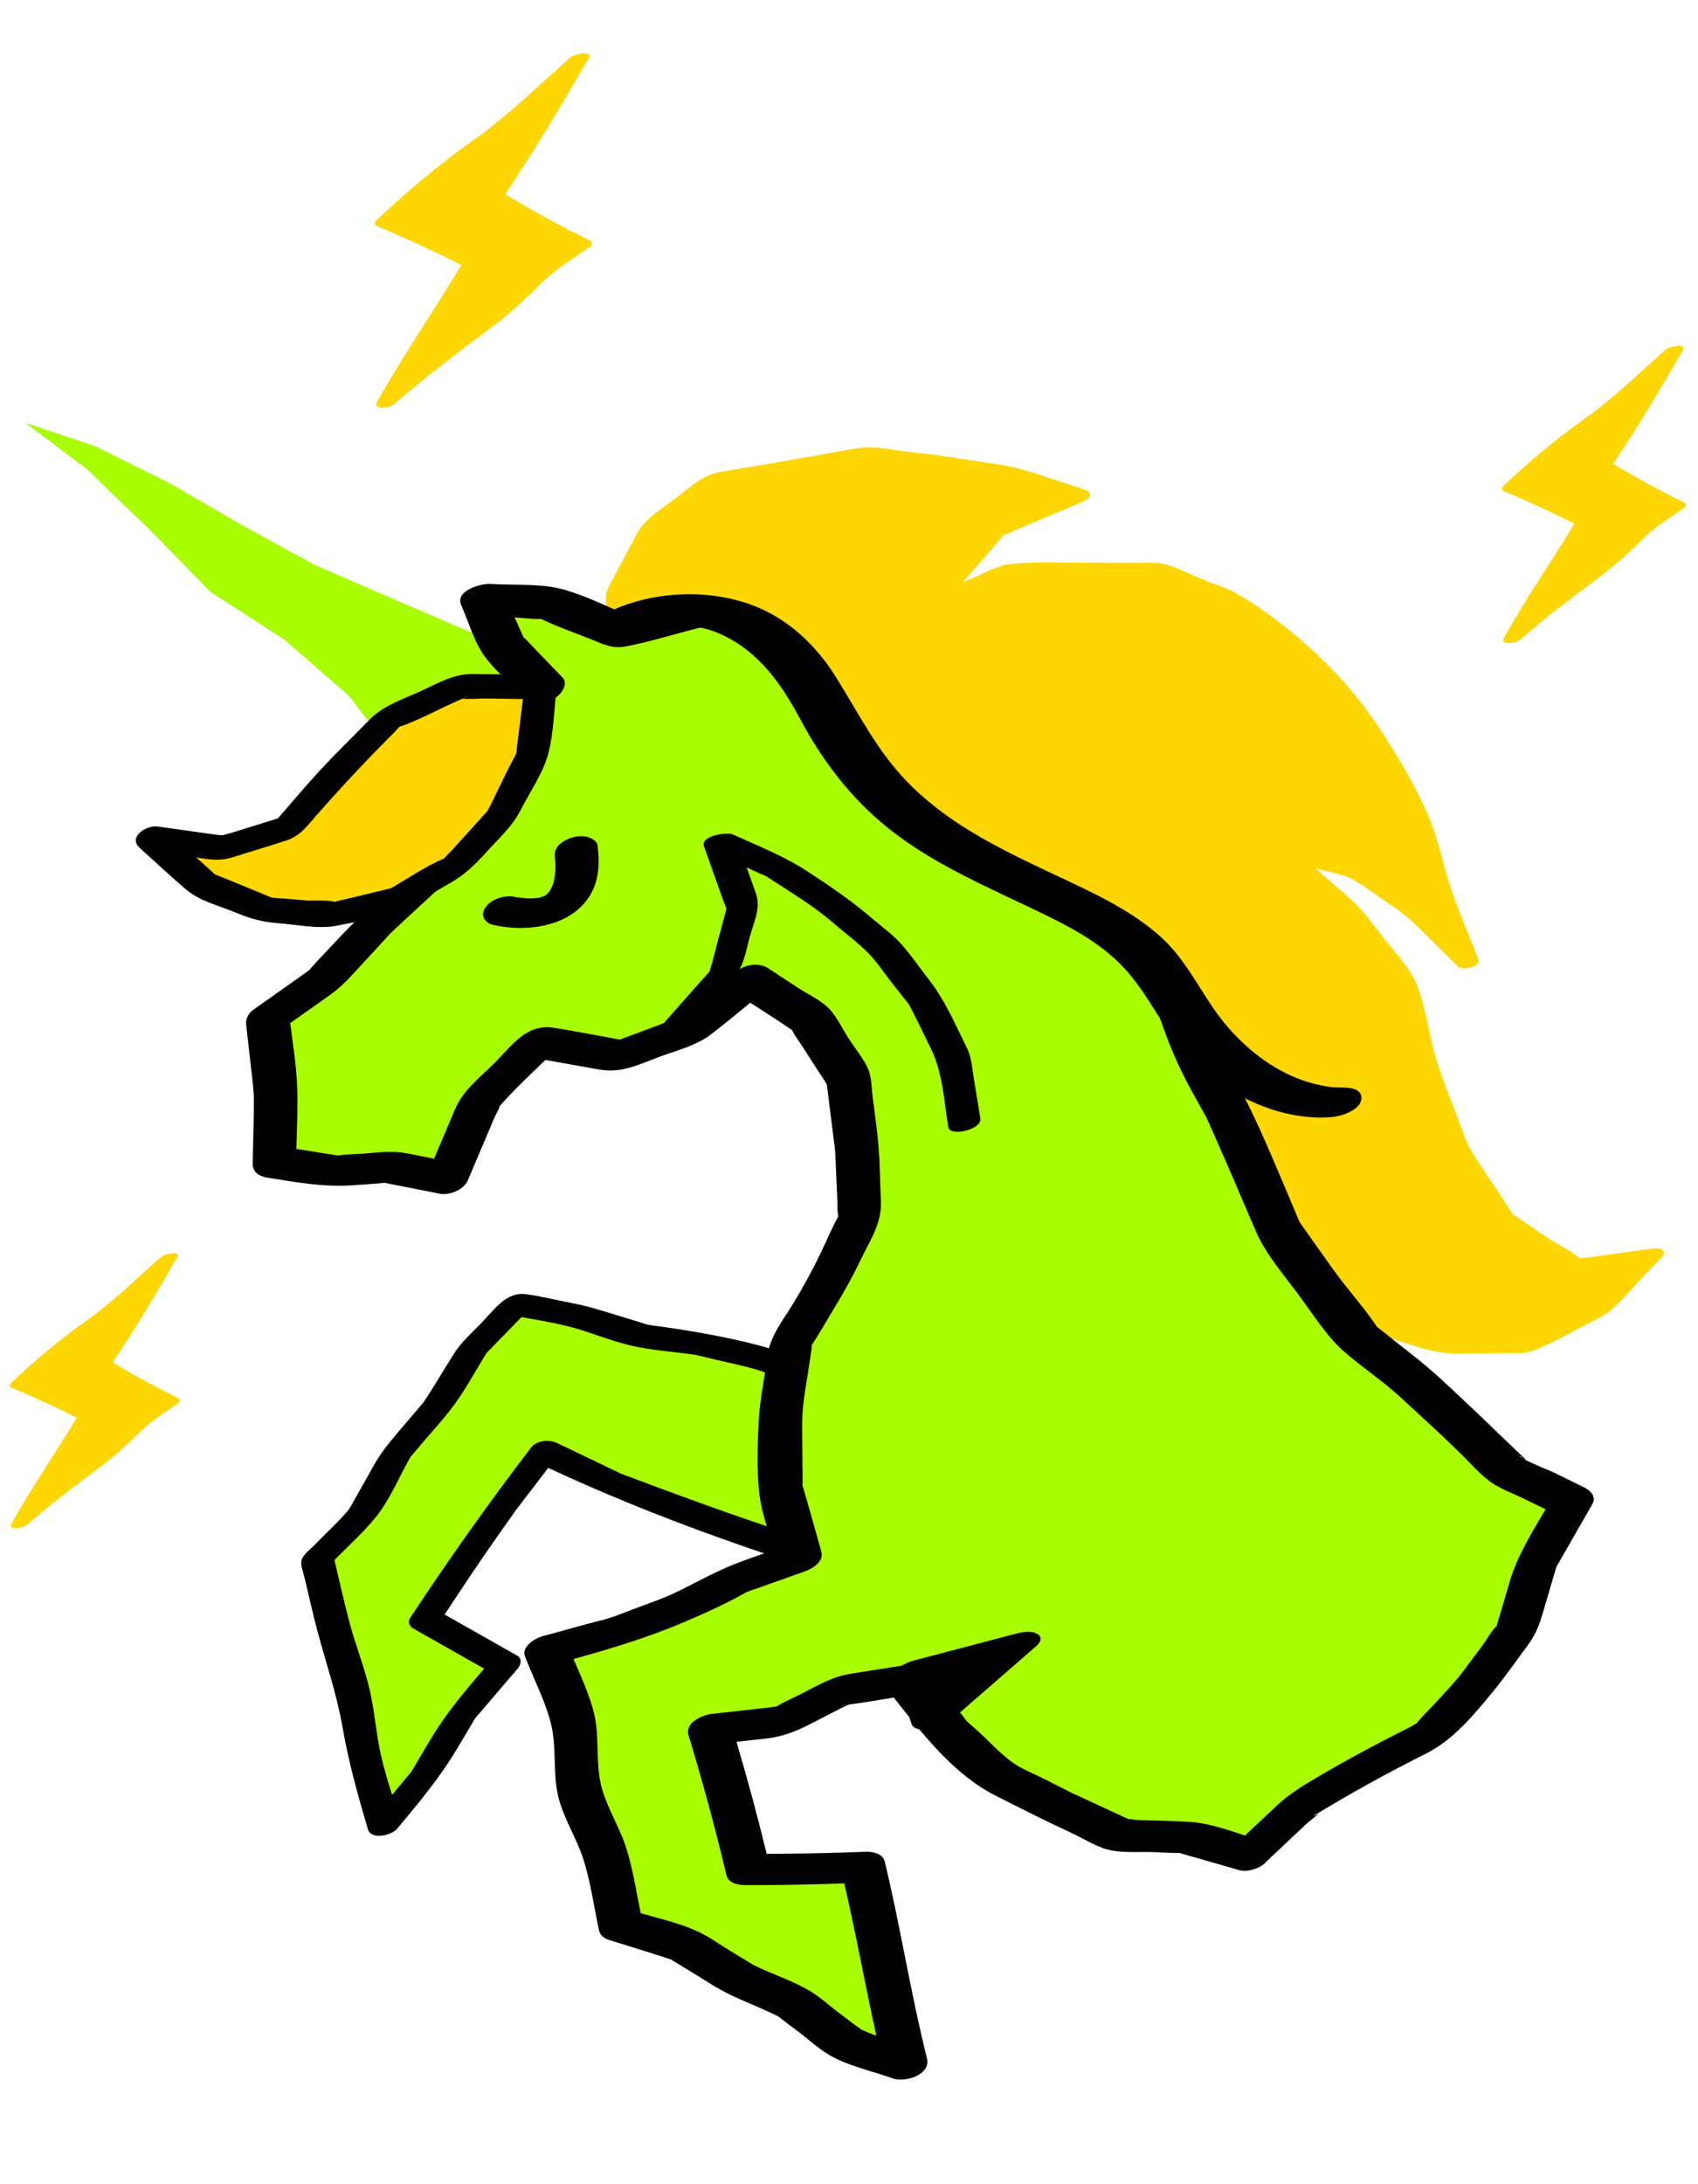 <svg height="180" viewBox="0 0 140 180" width="140" xmlns="http://www.w3.org/2000/svg"><g fill="none" fill-rule="evenodd"><path d="m0 0h140v180h-140z"/><path d="m7.224 35.209 5.132 4.969 5.008 5.11 6.061 3.908 5.385 4.689 4.414 5.804 5.585 3.473 2.884-5.911 3.872-6.644-7.053-2.127-6.276-2.701-6.273-2.713-6.007-3.286-5.942-3.445-6.13-3.043-5.778-1.935z" fill="#a8fd00" transform="translate(0 3.5)"/><g transform="translate(.205 3.6)"><path d="m136.208 99.267c-1.79.25-3.58.498-5.37.749-.256.035-.573.046-.843.107-.249-.425-1.918-1.252-2.235-1.468l-2.62-1.772c-.659-.446-.627-.352-.953-.898-1.027-1.723-2.274-3.321-3.265-5.062-.134-.235-.215-.457-.407-.966l-1.284-3.375c-.454-1.193-.887-2.343-1.212-3.574-.483-1.827-.753-3.927-1.496-5.662-.56-1.312-1.8-2.517-2.654-3.652-.956-1.272-1.786-2.394-2.98-3.433l-2.63-2.283 1.525.362c1.534.364 1.883.698 3.347 1.72 1.175.818 2.422 1.602 3.214 2.384l3.63 3.589c.368.364 1.962.087 1.697-.598-.731-1.885-1.53-3.756-2.193-5.665-.67-1.933-1.041-4.01-1.822-5.9-.772-1.876-1.871-3.843-2.933-5.576-1.04-1.698-2.274-3.518-3.562-5.04-1.28-1.512-2.862-3.053-4.37-4.338-1.522-1.298-3.387-2.684-5.131-3.658-.77-.43-1.69-.696-2.508-1.026-1.066-.433-2.155-1.005-3.263-1.32-.783-.225-1.663-.117-2.479-.12-1.285-.003-2.569-.014-3.854-.01-2.126.006-4.355-.12-6.466.106-1.057.113-2.085.724-3.054 1.135l-.88.374c1.143-1.298 2.287-2.594 3.41-3.908.017-.006.017-.008.038-.014.248-.07.494-.208.733-.309l2.257-.952 3.547-1.494c.445-.186.793-.74.165-.94-1.739-.56-3.468-1.179-5.223-1.68-1.547-.44-3.197-.59-4.786-.852-1.442-.238-2.87-.42-4.323-.578-1.515-.166-3.153-.58-4.667-.305-3.684.672-7.37 1.301-11.062 1.916-1.562.26-2.63 1.348-3.885 2.284-1.252.935-2.402 1.578-3.13 2.957-.618 1.167-1.234 2.334-1.85 3.502-.284.536-.624.985-.625 1.579-.006 1.94.684 4.082 1.004 6 .823 1.804 1.563 3.67 2.473 5.43.786 1.517 2.18 2.834 3.255 4.157 2.12 2.603 4.417 5.08 7.06 7.145 2.85 2.223 5.186 4.463 8.235 6.65 3.245 2.328 6.47 4.508 9.59 7.017.288.233.748.633 1.267 1.081l2.83 2.439c1.274 1.099 2.726 1.866 4.173 2.724 2.9 1.72 5.512 3.807 8.26 5.756 1.04.742 2.082 1.483 3.125 2.223.682.485.8.54 1.234 1.03 1.256 1.422 2.476 3.036 3.9 4.292 1.538 1.358 3.301 2.523 4.93 3.768 1.281.978 3.122 1.274 4.63 1.776 1.631.541 2.716.87 4.41.856 1.284-.012 2.568-.022 3.852-.032.662-.007 1.382.068 2.014-.15 1.91-.661 3.771-1.833 5.585-2.729 1.44-.71 2.458-2.143 3.557-3.287l1.682-1.748c.46-.478-.148-.797-.614-.734" fill="#fed601"/><path d="m67.819 110.348-4.855-1.921-5.158-1.237-5.284-.751-5.081-1.561-5.041-.985-3.639 3.729-2.848 4.549-3.47 4.085-2.65 4.712-3.836 3.973 1.348 5.587 1.629 5.406.969 5.568 1.54 5.276 3.468-4.158 2.859-4.818 3.627-4.242-6.538-3.702 3.105-4.706 3.191-4.523 3.517-4.597 5.467 2.621 5.438 1.974 5.435 2.001 5.467 1.918 5.59 1.496-1.459-5.238-1.234-5.331z" fill="#a8fd00"/><path d="m51.079 117.879c-.042-.017-.071-.027-.088-.033-.132-.06-.262-.125-.392-.188l-1.755-.842-3.141-1.506c-.627-.3-1.665-.209-2.121.389-3.504 4.577-6.803 9.236-9.977 14.047-.188.285-.06.673.223.835 1.963 1.111 3.926 2.222 5.888 3.335-1.599 1.864-3.135 3.664-4.4 5.798-.456.77-.927 1.53-1.369 2.307-.037.065-.228.357-.261.426-.101.122-.205.244-.305.363l-1.26 1.512c-.328-1.054-.648-2.11-.896-3.174-.427-1.836-.534-3.745-.971-5.578-.436-1.826-1.14-3.593-1.629-5.405-.464-1.722-.846-3.471-1.257-5.208 1.17-1.18 2.455-2.327 3.482-3.618 1.105-1.395 1.845-3.206 2.721-4.752.037-.063.054-.097.065-.119.023-.024.053-.06.104-.12.318-.379.64-.755.96-1.132.727-.854 1.494-1.688 2.185-2.572 1.085-1.382 1.961-3 2.873-4.502.052-.085.108-.172.163-.26.024-.02.06-.058.115-.114l1.22-1.25 1.538-1.576c1.296.23 2.598.451 3.868.77 1.707.428 3.347 1.148 5.06 1.555 1.742.414 3.59.522 5.361.78.055.009.086.013.111.016l.141.036c.474.119.952.227 1.427.342 1.057.253 2.136.463 3.182.763 1.576.45 3.109 1.163 4.635 1.79 1.344 4.454 2.436 8.961 3.643 13.45-6.484-1.877-12.818-4.185-19.143-6.565m22.312 7.807c-1.456-5.23-2.67-10.497-4.249-15.692-.09-.296-.344-.46-.66-.526-2.293-.908-4.492-1.816-6.89-2.392-2.701-.647-5.36-1.098-8.117-1.461-.08-.011-.302-.06-.392-.078-.11-.033-.223-.065-.333-.103-.798-.262-1.608-.494-2.411-.74-1.01-.31-1.987-.626-3.02-.827-1.373-.268-2.754-.616-4.14-.808-1.665-.231-2.645 1.296-3.69 2.366-.785.803-1.63 1.548-2.239 2.495-.845 1.318-1.623 2.682-2.493 3.984-.012.016-.016.022-.023.036l-.032.037c-.175.215-.358.423-.537.633l-1.739 2.047c-.696.82-1.272 1.55-1.798 2.484l-1.335 2.375c-.171.305-.351.607-.514.916-.061.115-.23.36-.213.357-.895 1.068-1.973 2.031-2.938 3.031-.283.29-.845.711-.963 1.127-.12.422.123.981.221 1.39.358 1.489.682 2.99 1.078 4.47.72 2.684 1.604 5.228 2.08 7.969.498 2.867 1.258 5.557 2.076 8.356.276.943 1.958.527 2.416-.02 1.82-2.183 3.534-4.222 4.981-6.662.436-.732.882-1.46 1.307-2.201l.124-.215c.151-.193.322-.376.481-.56l3.06-3.58c.272-.32.37-.813-.061-1.056-1.991-1.129-3.984-2.256-5.975-3.384 1.43-2.169 2.862-4.33 4.359-6.453l1.419-2.01.08-.112.012-.016c.168-.223.34-.444.51-.666l2.163-2.828c6.631 3.09 13.52 5.673 20.483 7.934 1.903.617 3.877 1.056 5.811 1.573.645.172 2.378-.197 2.1-1.19" fill="#000"/><path d="m102.764 149.268-4.994-1.433-5.652-.199-5.122-2.369-4.977-2.523-4.118-3.719-3.318-4.166-5.384.848-4.966 2.557-5.906.664 1.763 5.788 1.368 5.754 4.966.005 4.559-.188 1.276 5.291.84 5.489 1.365 5.44-4.984-1.792-4.162-3.161-4.665-2.147-4.389-2.671-5.299-1.669-1.256-5.769-2.13-5.341-.545-5.795-2.186-5.721 5.561-1.487 5.203-1.985 5.038-2.434 5.097-1.804-1.561-5.494-.038-6.03.839-6.06 3.181-5.237 2.519-5.266-.256-5.801-.714-5.667-3.11-4.807-4.846-3.168-4.864 3.938-6.11 2.3-6.515-1.165-4.952 4.995-2.647 6.23-4.71-.927-4.717.363-4.824-.766.091-6.017-.65-5.742 4.706-3.331 4.031-4.368 4.099-3.788-3.387-2.898 4.636-3.998 3.552-5.121 5.06-3.898-3.266-3.395-1.707-3.815 5.648.363 5.78 2.329 5.456-1.387 5.399-1.34 5.674.056 5.422 1.776 4.996 2.744 3.529 4.519 4.646 3.314 3.335 4.554 1.657 5.505 2.855 4.78 2.577 4.978 1.77 5.133 2.639 4.757 2.188 4.96 2.164 5.041 3.167 4.456 3.353 4.319 4.296 3.427 3.977 3.671 3.935 3.783 5.349 2.626-2.97 5.18-1.578 5.371-3.341 4.466-3.744 4.114-5.367 2.697-5.13 3.043z" fill="#a8fd00"/><path d="m128.152 125.468c.074-.174.123-.233 0 0m-3.892 1.318-.81 2.755c-.082.276-.193.574-.259.867-.437.382-.8 1.11-1.13 1.548-.561.752-1.119 1.508-1.687 2.257-.704.925-1.528 1.758-2.31 2.618-.461.508-1.035 1.015-1.45 1.574-.179.096-.363.226-.467.277-2.681 1.349-5.271 2.717-7.85 4.248-1.184.702-2.244 1.345-3.246 2.29-.869.813-1.737 1.63-2.605 2.447-1.49-.49-3.025-1.024-4.54-1.124-1.425-.093-2.864-.1-4.293-.152-.306-.01-.903-.15-.71-.044-.383-.165-.759-.354-1.136-.528-1.21-.56-2.42-1.123-3.633-1.68-.016-.007-.018-.01-.029-.014l-.337-.17c-.633-.32-1.267-.643-1.9-.964-.829-.419-1.789-.778-2.548-1.315-1.024-.724-1.93-1.741-2.86-2.581-.334-.303-.69-.599-1.018-.915-.015-.026-.055-.082-.124-.177-.205-.288-.442-.557-.663-.833-.82-1.028-1.639-2.056-2.458-3.086-.323-.405-.954-.586-1.456-.508-1.6.253-3.201.501-4.8.757-1.496.238-2.663.932-4.003 1.62-.683.352-1.449.664-2.105 1.078-.16.023-.322.05-.477.067l-4.87.546c-.751.084-2.24.707-1.92 1.755 1.166 3.84 2.2 7.64 3.128 11.544.167.697 1.029.81 1.605.81 2.712.004 5.407-.047 8.11-.14.97 4.174 1.716 8.37 2.642 12.547-.444-.162-.88-.336-1.306-.527.142.043-.302-.234-.467-.359l-1.52-1.154c-.678-.517-1.348-1.135-2.08-1.58-1.475-.896-3.185-1.434-4.74-2.193-.023-.024-.344-.209-.518-.315-.49-.3-.983-.599-1.475-.897-.763-.466-1.514-1.001-2.31-1.408-1.524-.779-3.338-1.177-5.013-1.66-.358-1.745-.633-3.548-1.15-5.242-.553-1.814-1.692-3.506-2.13-5.351-.444-1.872-.11-3.93-.551-5.802-.363-1.53-1.074-3.06-1.708-4.554 3.138-.864 6.21-1.798 9.233-3.089 1.685-.72 3.446-1.521 5.04-2.427l.01-.006.249-.089 1.763-.624 2.69-.952c.656-.232 1.693-.792 1.442-1.673-.505-1.776-.99-3.559-1.514-5.33-.015-.045-.023-.062-.032-.067.002-.036.004-.071.004-.13.01-.49-.005-.98-.008-1.468-.007-1.218-.026-2.437-.022-3.656.005-1.657.384-3.34.612-4.981.058-.419.147-.845.174-1.267.005-.06.005-.095.005-.131.014-.014.034-.034.057-.072.573-.874 1.088-1.79 1.63-2.683.844-1.39 1.61-2.728 2.31-4.194.776-1.617 1.779-3.043 1.7-4.853-.08-1.778-.076-3.58-.27-5.349-.118-1.09-.273-2.177-.41-3.265-.1-.783-.076-1.692-.414-2.41-.393-.839-1.053-1.627-1.556-2.404-.494-.765-.942-1.724-1.555-2.403-.655-.726-1.75-1.215-2.552-1.74-.85-.556-1.698-1.112-2.549-1.667-.723-.473-1.875-.313-2.528.217-.85.687-1.699 1.374-2.548 2.063-.561.452-1.121.906-1.682 1.36-.276.224-.829.493-.492.373-1.646.643-3.308 1.254-4.965 1.873-1.816-.33-3.63-.682-5.453-.973-2.222-.356-3.393 1.403-4.812 2.835-1.17 1.18-2.635 2.265-3.295 3.818l-1.757 4.135-2.277-.448c-1.147-.226-2.238-.073-3.4.019-.737.056-1.502.056-2.23.17l-.005.001c-.21-.036-.42-.067-.63-.1-.939-.15-1.876-.3-2.815-.448.046-1.689.129-3.387.068-5.069-.065-1.762-.35-3.539-.575-5.299l3.323-2.35c1.048-.743 1.839-1.687 2.711-2.63.633-.685 1.272-1.364 1.898-2.057l.24-.267c.104-.1.304-.3.356-.35l3.615-3.34c.583-.538.898-1.208.192-1.811l-2.428-2.08 2.8-2.414c1.119-.964 1.836-2.092 2.682-3.31.539-.78 1.205-1.554 1.656-2.39l.088-.157c.196-.161.403-.31.602-.463l4.268-3.29c.407-.312.924-1.078.448-1.573-1.067-1.109-2.14-2.212-3.2-3.328.047.05.126.337-.079-.126-.208-.471-.42-.94-.63-1.41l-.04-.087.174.01c.604.04 1.224.125 1.828.118.09-.002.15-.006.192-.011.04.026.101.06.197.106 1.237.591 2.567 1.035 3.838 1.548 1.035.417 1.81.84 2.96.618 2.024-.393 4.015-1.03 6.015-1.526 1.34-.334 2.682-.666 4.02-1 .13-.03.257-.063.387-.094.52.092 1.15.007 1.671.012.742.007 1.483.014 2.223.023.297.002.833.1 1.239.077.121.035.247.065.35.1l2.055.672 1.873.615c.179.058.356.124.536.175.03.009.042.011.06.015 1.101.57 2.177 1.196 3.265 1.794.447.244.888.506 1.344.736.012.007.016.007.027.012l.258.331 2.62 3.356c1.276 1.63 3.285 2.74 4.978 3.902.091.063.185.132.278.2.008.01.004.006.014.021.365.515.747 1.02 1.12 1.529.688.94 1.5 1.862 2.097 2.862-.347-.582.104.511.172.741l.65 2.152c.27.898.465 1.86.889 2.698.893 1.769 2.105 3.376 3.03 5.13.662 1.255 1.306 2.52 1.957 3.78.13.249.464 1.071.272.527.18.513.354 1.028.531 1.541.773 2.238 1.545 4.16 2.691 6.223l.986 1.778c.087.156.174.31.26.467v.002c.557 1.242 1.1 2.493 1.65 3.74.84 1.907 1.63 3.834 2.474 5.74.81 1.825 2.267 3.493 3.454 5.091 1.142 1.537 2.283 3.387 3.72 4.656 1.512 1.335 3.217 2.442 4.7 3.81 1.038.96 2.076 1.92 3.115 2.877l.22.203.07.065c.483.469.971.935 1.455 1.402.79.758 1.549 1.66 2.422 2.325.862.656 2.039 1.06 3.009 1.536l1.66.815c-1.147 1.939-2.334 3.834-2.972 6.004m-54.734 10.13c.058-.01.115-.02.172-.026-.373.107-.92.12-.172.025m-37.97-43.034c.165 0 .173.022 0 0m-6.314-17.487c-.14.123-.22.158 0 0m100.184 40.237c-.195-.111-.335-.21-.338-.27-.003-.03.19.144.338.27m4.991 2.348c-.846-.416-1.692-.832-2.54-1.247-.19-.095-1.548-.624-2.295-1.014-.019-.028-.05-.07-.1-.134-.135-.166-.319-.306-.472-.454l-1.53-1.47c-.672-.646-1.339-1.298-2.02-1.936-1.35-1.263-2.684-2.573-4.098-3.764-.877-.74-1.795-1.432-2.691-2.147-.41-.327-.812-.666-1.23-.981-.053-.04-.086-.062-.113-.077-.02-.039-.052-.095-.123-.196-1.108-1.605-2.434-3.058-3.566-4.65l-2.303-3.241c-.145-.205-.345-.51-.355-.492-.172-.364-.317-.748-.474-1.116-1.543-3.594-2.98-7.26-4.878-10.68-.519-.936-1.093-1.862-1.568-2.82.03.021-.155-.458-.226-.663l-.674-1.957c-.672-1.95-1.462-3.649-2.411-5.481-.907-1.752-1.87-3.429-2.882-5.122-.278-.466-.547-.938-.834-1.398-.06-.096-.118-.195-.176-.295l-.015-.05c-.35-1.141-.688-2.288-1.03-3.43-.228-.751-.38-1.595-.774-2.279-.57-.988-1.388-1.895-2.061-2.814-.485-.66-.922-1.422-1.545-1.958-.837-.723-1.836-1.31-2.736-1.953-.468-.334-.93-.677-1.404-1.003-.096-.065-.194-.134-.289-.206l-.003-.005c-.698-.905-1.408-1.8-2.112-2.701-.494-.633-.964-1.451-1.609-1.944-.829-.632-1.931-1.06-2.843-1.56-1.773-.973-3.377-1.631-5.304-2.264-.903-.296-1.836-.713-2.773-.887-1.014-.19-2.164-.07-3.192-.08-1.026-.01-2.106-.121-3.129-.031-.972.085-1.96.447-2.901.682-1.858.46-3.716.926-5.57 1.398l-2.06.524c-1.718-.729-3.459-1.601-5.235-2.099-1.877-.526-4.131-.336-6.075-.461-.73-.048-2.91.549-2.374 1.747.591 1.321 1.043 2.95 1.873 4.135.68.972 1.653 1.835 2.547 2.69l-3.03 2.333c-1.18.91-1.853 1.92-2.708 3.154-.576.833-1.19 1.648-1.736 2.502-.096.151-.207.312-.229.362-.121.102-.247.202-.363.303l-4.034 3.478c-.603.521-.882 1.222-.192 1.811l2.47 2.115c-1.79 1.658-3.55 3.318-5.21 5.118-.606.654-1.239 1.291-1.82 1.968-.05.06-.103.11-.15.153l-.53.375-4.017 2.843c-.44.312-.655.744-.595 1.27l.34 3.022.214 1.88c.013.12.058.81.07.757.028 1.918-.06 3.847-.089 5.766-.01.704.542 1.037 1.175 1.14 2.464.39 4.711.816 7.196.625.786-.06 1.575-.103 2.36-.181.07-.008.115-.006.163-.008l.454.09 4.078.803c.78.153 1.973-.316 2.298-1.076l1.323-3.117.91-2.14c.12-.285.702-1.239.215-.672 1.213-1.416 2.612-2.711 3.962-4.02 1.482.263 2.963.529 4.444.793 1.794.321 3.189-.385 4.856-1.013 1.474-.556 3.148-.945 4.403-1.923 1.079-.84 2.135-1.706 3.191-2.571 1.152.742 2.305 1.483 3.437 2.252l.006.004c.013.03.024.057.047.101.205.414.517.8.768 1.188.628.971 1.245 1.952 1.887 2.915.094.142.143.257.17.325.057.33.082.674.124 1.006l.432 3.434.102.805c.002.061.03.385.038.556l.157 3.565c.018.421-.01.878.057 1.294.012.077.025.12.04.15-.017.021-.033.047-.056.088-.51.938-.929 1.94-1.389 2.902-.703 1.471-1.437 2.812-2.285 4.207-.833 1.372-1.883 2.636-2.106 4.243-.244 1.766-.629 3.57-.73 5.351-.11 1.96-.187 4.171.049 6.12.185 1.525.753 3.084 1.24 4.593-1.273.426-2.551.85-3.78 1.369-1.716.725-3.328 1.696-5.039 2.434-.848.366-1.737.662-2.6.993-.597.226-1.192.455-1.789.682-.264.1-1.34.38-.374.146-1.858.446-3.697.99-5.542 1.482-.614.164-1.753.856-1.442 1.672.707 1.851 1.737 3.78 2.18 5.706.43 1.875.106 3.928.551 5.8.437 1.847 1.576 3.537 2.13 5.353.567 1.863.841 3.865 1.256 5.769.072.333.437.613.744.71 1.717.54 3.443 1.06 5.154 1.622.055.029.129.074.229.135.5.316 1.011.615 1.516.925.807.489 1.6 1.026 2.428 1.477 1.523.831 3.189 1.391 4.73 2.187.004.006.008.011.025.024.107.088.224.165.332.252.428.35.881.671 1.32 1.004.785.597 1.553 1.31 2.397 1.82 1.569.95 3.644 1.375 5.367 1.995.963.347 3.122-.302 2.783-1.655-1.349-5.385-2.18-10.827-3.481-16.223-.163-.677-1.029-.834-1.605-.81-2.716.113-5.416.16-8.13.171-.754-3.107-1.584-6.165-2.49-9.228l2.397-.268c1.458-.164 2.491-.586 3.792-1.255l2.587-1.331c.078-.04.317-.127.489-.217 1.239-.166 2.472-.375 3.706-.58 2.38 3.018 4.928 6.328 8.38 8.077 2.074 1.053 4.145 2.097 6.255 3.073 1.054.486 2.221 1.27 3.38 1.465 1.094.187 2.32.083 3.427.122.679.024 1.365.082 2.045.073.029 0 .038-.002.058-.005.202.056.404.117.606.176 1.367.39 2.735.782 4.103 1.174.428.172.886.155 1.317.024.456-.107.88-.333 1.176-.691 1.1-1.036 2.202-2.071 3.304-3.106.16-.152.797-.596 1.064-.916-.26.272-.798.404-.177.078.075-.04.148-.09.224-.133.04-.055.068-.105.076-.146-.01.049-.033.095-.064.139.279-.161.554-.329.83-.492 2.6-1.543 5.19-2.943 7.89-4.3 2.294-1.154 3.99-3.254 5.612-5.23.987-1.203 1.874-2.505 2.805-3.752.753-1.007 1.018-1.976 1.373-3.185.302-1.027.602-2.055.907-3.083.018-.063.041-.119.063-.172.122-.223.252-.441.378-.66l2.559-4.464c.362-.632-.152-1.13-.666-1.382" fill="#000"/><path d="m108.608 145.76c.02-.021.041-.04.058-.062l-.013.008c-.012.017-.03.035-.045.054" fill="#000"/><path d="m44.365 53.022-6.529-.085-5.946 2.665-4.588 4.693-3.783 4.315-5.451 1.699-5.728-.805 4.209 3.771 5.097 2.098 5.462.419 5.364-1.292 4.905-2.736 3.761-4.156 2.535-5.024z" fill="#fed601"/><path d="m42.426 57.913c-.023.179-.036.37-.064.553-.026.043-.103.249-.17.373-.456.806-.842 1.664-1.26 2.49-.322.642-.611 1.335-.983 1.955-.023.022-.06.06-.134.14l-.887.982-1.919 2.12c-.164.181-.425.394-.57.611-1.515.627-2.984 1.65-4.405 2.463-.006.002-.006.003-.011.006-.289.072-.578.14-.867.209l-2.994.721c-.258.062-.541.113-.807.188-.456-.174-1.91-.087-2.237-.111-.85-.065-1.708-.167-2.562-.197-.133-.004-.294-.032-.359-.04-.2-.075-.396-.167-.591-.247l-3.058-1.259c-.353-.145-.74-.268-1.079-.443-.018-.025-.056-.066-.137-.142-.447-.41-.906-.81-1.359-1.216 1.053.15 1.917.315 2.95-.006 1.496-.468 3-.915 4.492-1.402 1.127-.368 1.675-1.159 2.437-2.028 1.715-1.956 3.453-3.834 5.271-5.694.511-.521 1.048-1.029 1.539-1.573.034-.038.043-.053.068-.084.038-.008.064-.012.123-.031 1.455-.503 2.865-1.284 4.27-1.915.26-.117.532-.232.795-.355.418.05 1.632-.019 1.772-.017l3.22.042c-.16 1.303-.322 2.605-.484 3.907m-4.492-3.94c.063-.031.13-.053.192-.087.525-.28.078.031-.192.087m6.672-1.93c-.048-.005-.08-.022-.133-.023l-5.669-.074c-1.66-.022-3.039.838-4.536 1.51-1.463.655-2.898 1.122-4.025 2.275-1.347 1.379-2.738 2.727-4.049 4.141-1.194 1.29-2.33 2.641-3.483 3.97l-2.029.632c-.617.192-1.235.383-1.85.576-.113.036-.48.12-.717.19-.21-.023-.463-.045-.552-.056l-1.91-.27-2.865-.4c-.9-.128-2.486.857-1.464 1.772 1.284 1.15 2.54 2.343 3.856 3.453 1.082.913 2.674 1.301 3.968 1.834 1.312.54 2.23.806 3.641.914 1.512.115 3.237.49 4.744.206 1.683-.321 3.486-.696 5.113-1.232 1.443-.477 2.81-1.479 4.132-2.215 1.347-.752 2.155-1.554 3.192-2.702.97-1.072 2.081-2.061 2.736-3.36.76-1.503 1.91-3.133 2.32-4.773.435-1.745.46-3.692.68-5.48.082-.65-.475-.911-1.1-.888" fill="#000"/><path d="m51.033 48.09s10.552-4.93 16.595 6.959c8.208 16.148 23.196 13.383 28.727 23.375 5.532 9.993 13.562 9.278 13.562 9.278l-14.125-28.61-25.31-15.82-18.605.174z" fill="#fed601"/><path d="m51.878 48.54c.201-.092.976-.35.239-.114.276-.088.55-.174.831-.25.17-.043.339-.084.509-.123.245-.052.242-.053-.011-.003.134-.025.269-.046.404-.067 1.767-.253 3.688-.101 5.485.731 3 1.389 4.892 4.052 6.404 6.888 1.673 3.135 3.764 5.995 6.448 8.339 4.197 3.664 9.297 5.63 14.223 8.065 2.2 1.09 4.341 2.328 6.036 4.133 2.152 2.292 3.29 5.28 5.54 7.528 2.993 2.992 7.326 5.142 11.651 4.786.743-.06 2.285-.556 2.399-1.46.12-.971-1.204-1.003-1.839-.95.812-.066.004-.013-.371-.033-.49-.026-1.288-.166-2.117-.413-2.616-.781-4.874-2.486-6.656-4.523-2.053-2.346-3.179-5.31-5.513-7.425-1.782-1.614-3.9-2.814-6.051-3.861-5.227-2.551-10.624-4.635-14.796-8.856-2.607-2.64-4.102-5.769-6.053-8.854-1.618-2.56-3.923-4.722-6.787-5.795-3.63-1.363-8.123-1.185-11.665.449-.598.275-1.702.97-1.117 1.741.547.72 2.165.363 2.807.067m28.182 36.582c-.128-.791-.166-1.593-.524-2.314-.978-1.979-1.815-3.973-3.18-5.713-.784-.999-1.519-2.097-2.382-3.032-.645-.7-1.468-1.286-2.19-1.906-1.737-1.497-3.503-2.697-5.429-3.953-1.92-1.255-4.052-2.086-6.137-3.037-.477-.215-2.69.108-2.382.971l1.581 4.439c.085.24.217.496.267.746 0 .005.032-.122-.047.18-.222.834-.45 1.667-.676 2.501-.213.789-.387 1.602-.642 2.377-.012.034-.018.055-.023.075l-.003.004c-.173.24-.406.459-.602.68l-3.067 3.468c-.424.48.362.703.7.715.62.022 1.335-.236 1.749-.705l3.185-3.598c.865-.981 1-2.108 1.341-3.372.33-1.219.95-2.408.519-3.622l-.763-2.144c.457.212.912.437 1.379.627.04.016.18.082.237.104.112.07.223.144.33.215 1.774 1.156 3.572 2.23 5.175 3.61.963.831 2.027 1.614 2.923 2.517.67.676 1.217 1.525 1.805 2.273l1.202 1.532c.11.14.227.273.328.415.01.016.015.022.022.03l.043.084c.616 1.16 1.168 2.358 1.75 3.534.984 1.99 1.074 4.275 1.43 6.456.134.83 2.796.216 2.645-.71l-.563-3.447zm-39.683-12.52c2.842.678 6.706.179 8.202-2.66.631-1.198.647-2.573.485-3.885-.04-.325-.465-.567-.729-.653-.4-.131-.934-.113-1.335.006-.726.218-1.57.726-1.463 1.591.03.235.051.47.064.706l-.017-.315c.023.484.006.973-.086 1.45-.018.093-.037.187-.062.28-.014.062-.124.412-.04.155.083-.256-.031.07-.058.13-.04.089-.083.178-.13.264-.038.07-.08.137-.121.205-.156.26.246-.308.057-.077-.108.133-.223.252-.342.372-.185.184.392-.318.098-.09-.055.043-.112.084-.172.123-.057.04-.117.075-.176.112.585-.377.292-.165.133-.089-.23.114-.667.23.021.016-.15.048-.298.095-.451.132-.067.016-.133.028-.2.042-.239.051.563-.093.322-.057l-.079.014c-.148.023-.298.038-.449.05-.132.012-.264.019-.398.021-.16.004-.474-.018.234.002l-.21-.003c-.23-.008-.457-.025-.686-.05-.176-.02-.352-.048-.527-.079-.29-.049.505.105.242.049l-.057-.014c-.45-.105-.883-.113-1.334.006-.395.106-.89.339-1.16.663-.206.247-.42.591-.305.93.112.323.394.573.729.653m44.983 58.479c-.47-.319-1.243-.194-1.745-.062-2.462.646-4.924 1.294-7.386 1.939l-1.056.278c-.42.109-1.467.492-1.553 1.065-.017.068-.019.14.004.21.446 1.324.89 2.648 1.334 3.97.159.476.898.473 1.28.445.64-.046 1.388-.252 1.882-.681 2.075-1.808 4.152-3.614 6.227-5.42.294-.256.587-.512.883-.768.312-.273.558-.684.13-.976" fill="#000"/><path d="m48.444 16.231c-2.415-1.19-4.7-2.438-7-3.82 2.456-3.65 4.681-7.397 6.882-11.209.405-.7-1.215-.316-1.457-.106-2.629 2.299-5.118 4.78-7.97 6.799-2.871 2.03-5.477 4.22-8.035 6.633-.16.153-.28.386-.007.5 2.388.995 4.678 2.057 6.985 3.218-2.306 3.813-4.82 7.455-6.999 11.346-.008.014-.002.021-.009.034-.034.055-.043.102-.032.141 0 .017 0 .032.005.046.005.004.006.008.01.014.139.303 1.116.175 1.48-.127h.001c2.626-2.27 5.342-4.333 8.124-6.402 1.542-1.146 2.815-2.408 4.201-3.74 1.132-1.089 2.536-1.916 3.813-2.828.201-.144.247-.38.008-.499m-33.97 95.387c-1.858-.915-3.617-1.877-5.39-2.94 1.895-2.816 3.611-5.706 5.31-8.646.35-.608-1.054-.275-1.263-.092-2.034 1.777-3.96 3.698-6.165 5.258-2.221 1.57-4.235 3.265-6.213 5.13-.14.131-.244.334-.007.432 1.838.766 3.601 1.584 5.377 2.477-1.779 2.94-3.717 5.75-5.398 8.751-.007.012-.002.017-.007.028-.03.05-.039.09-.028.124 0 .013 0 .028.005.039l.01.012c.119.264.966.15 1.282-.11 2.03-1.755 4.131-3.35 6.284-4.95 1.191-.887 2.176-1.862 3.249-2.893.874-.842 1.96-1.482 2.947-2.187.175-.125.215-.33.007-.433m124.152-73.813c-2.009-.989-3.91-2.03-5.827-3.179 2.048-3.045 3.904-6.17 5.74-9.348.38-.658-1.139-.298-1.365-.1-2.2 1.922-4.282 3.999-6.666 5.686-2.401 1.698-4.58 3.53-6.718 5.546-.15.143-.264.362-.007.467 1.987.83 3.893 1.714 5.813 2.679-1.923 3.18-4.018 6.218-5.836 9.462-.008.013-.002.019-.008.031-.032.053-.041.097-.03.134 0 .014 0 .03.005.042l.011.013c.128.285 1.045.162 1.386-.12 2.196-1.897 4.468-3.622 6.795-5.352 1.288-.958 2.353-2.013 3.513-3.128.945-.91 2.12-1.603 3.186-2.364.19-.135.233-.357.008-.47" fill="#fed601"/></g></g></svg>
